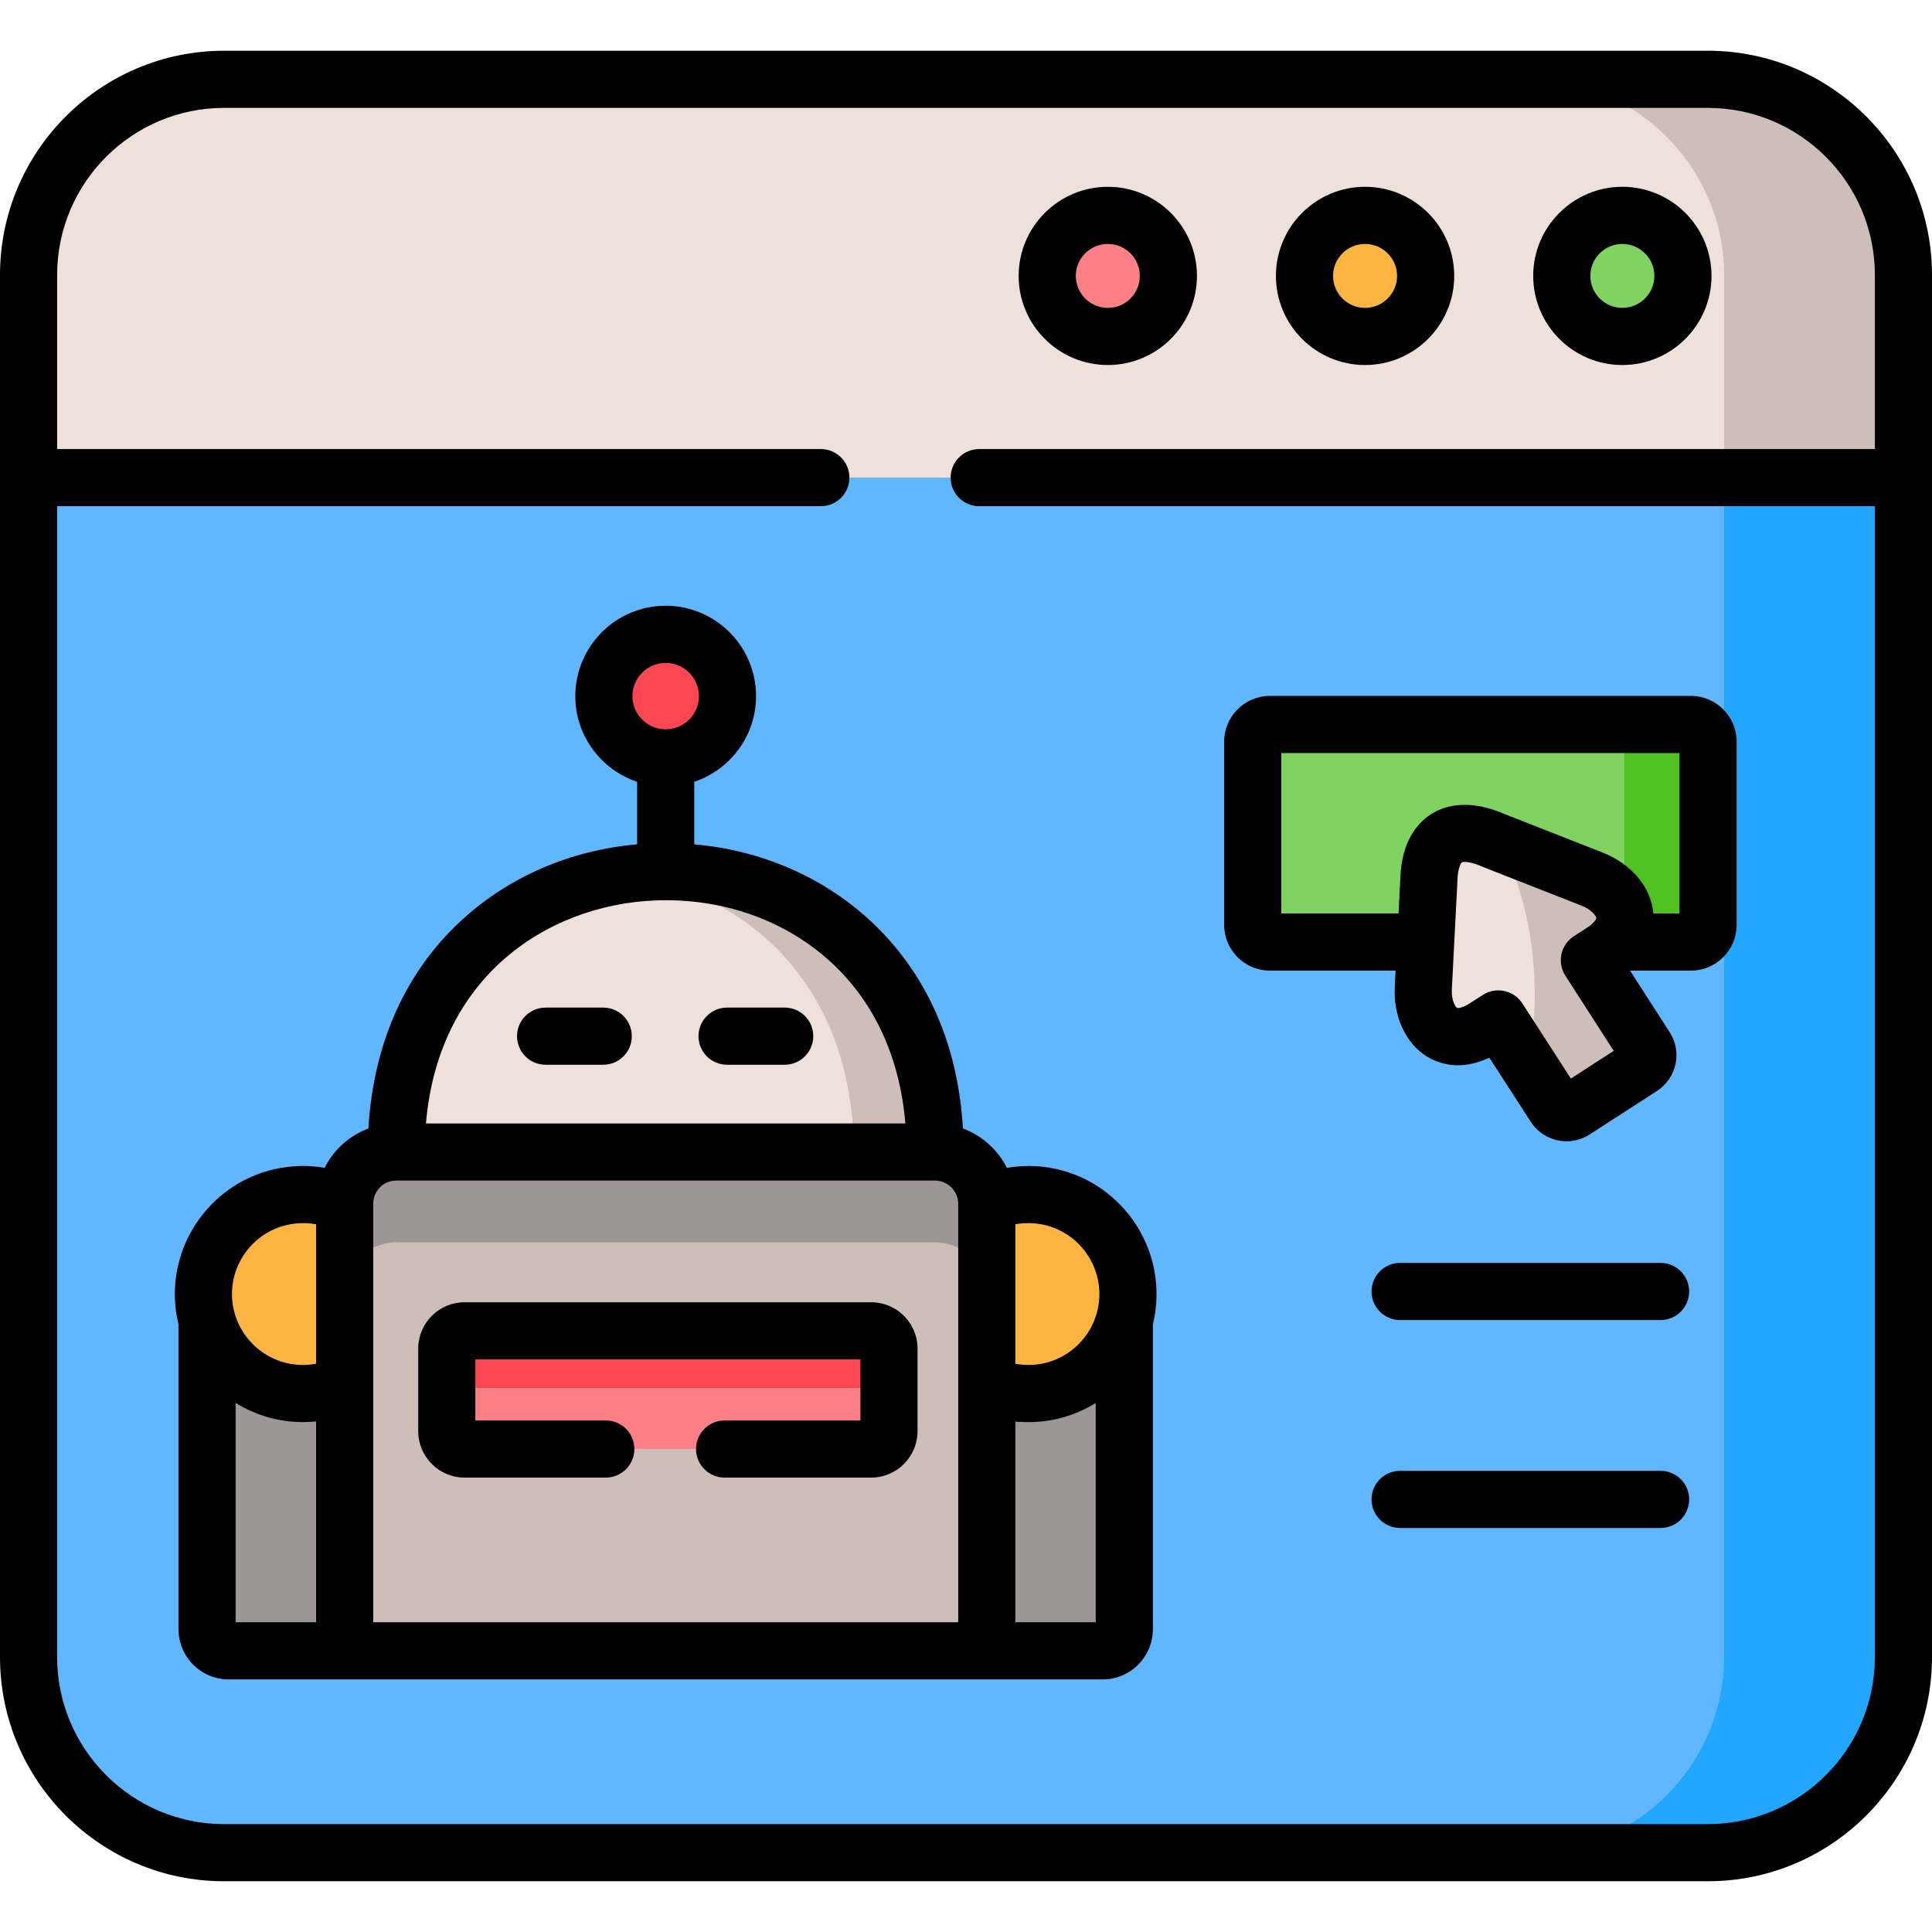 <svg id="Capa_1" enable-background="new 0 0 512 512" height="512" viewBox="0 0 512 512" width="512" xmlns="http://www.w3.org/2000/svg"><g><g><path clip-rule="evenodd" d="m452.598 21.021h-393.224c-28.48 0-51.803 23.328-51.803 51.843v53.714l247.281 24.036 249.577-24.036v-53.714c0-28.515-23.323-51.843-51.831-51.843z" fill="#eee1dc" fill-rule="evenodd"/></g><g><path clip-rule="evenodd" d="m7.571 126.577v312.559c0 28.515 23.323 51.843 51.803 51.843h393.224c28.508 0 51.831-23.328 51.831-51.843v-312.559z" fill="#60b7ff" fill-rule="evenodd"/></g><g><path clip-rule="evenodd" d="m456.905 131.169v307.967c0 28.515-23.323 51.843-51.831 51.843h47.524c28.508 0 51.831-23.328 51.831-51.843v-312.559h-47.524z" fill="#22a6fe" fill-rule="evenodd"/></g><g><path clip-rule="evenodd" d="m452.598 21.021h-47.524c28.508 0 51.831 23.328 51.831 51.843v53.714h47.524v-53.714c0-28.515-23.323-51.843-51.831-51.843z" fill="#cdbeb9" fill-rule="evenodd"/></g><g><path clip-rule="evenodd" d="m54.868 339.759v91.979c0 3.175 2.579 5.754 5.724 5.754h30.748l12.781-32.795-12.781-48.016c-2.862 1.304-1.275 1.814-9.267 2.353-8.02.538-23.946-7.427-27.205-19.275z" fill="#9d9696" fill-rule="evenodd"/></g><g><path clip-rule="evenodd" d="m78.502 316.63c-14.538.964-25.505 13.549-24.541 28.09.142 1.814.453 3.571.907 5.244 3.259 11.848 14.481 20.153 27.205 19.275 3.287-.227 6.404-1.049 9.267-2.353l12.781-22.449-12.781-25.455c-3.883-1.814-8.275-2.664-12.838-2.352z" fill="#fdb440" fill-rule="evenodd"/></g><g><path clip-rule="evenodd" d="m261.512 356.681-19.894 41.185 19.894 39.626h30.719c3.146 0 5.724-2.579 5.724-5.754v-91.979c-3.259 11.848-19.185 19.813-27.177 19.275-8.019-.539-6.432-1.049-9.266-2.353z" fill="#9d9696" fill-rule="evenodd"/></g><g><path clip-rule="evenodd" d="m274.321 316.63c-4.563-.312-8.927.539-12.809 2.353l-15.841 25.454 15.841 22.449c2.834 1.304 5.951 2.126 9.267 2.353 12.696.879 23.918-7.426 27.177-19.275.482-1.672.765-3.43.907-5.244.962-14.541-10.005-27.126-24.542-28.09z" fill="#fdb440" fill-rule="evenodd"/></g><g><path clip-rule="evenodd" d="m247.824 305.292c0-99.065-142.826-99.065-142.826 0z" fill="#eee1dc" fill-rule="evenodd"/></g><g><path clip-rule="evenodd" d="m176.411 168.103c-9.04 0-16.38 7.313-16.38 16.383 0 9.042 7.34 16.383 16.38 16.383s16.38-7.341 16.38-16.383c0-9.07-7.34-16.383-16.38-16.383z" fill="#fd4755" fill-rule="evenodd"/></g><g><path clip-rule="evenodd" d="m331.99 196.533v48.583c0 2.494 2.04 4.535 4.534 4.535h111.597c2.494 0 4.534-2.041 4.534-4.535v-48.583c0-2.494-2.04-4.535-4.534-4.535h-111.597c-2.494-.001-4.534 2.04-4.534 4.535z" fill="#80d261" fill-rule="evenodd"/></g><g><path clip-rule="evenodd" d="m396.034 222.808c-10.712-4.734-16.436-.539-17.286 8.787l-.935 18.056-.623 12.188c-.425 8.418 5.299 16.837 15.671 10.884l4.222-2.693 14.934 23.129c1.105 1.729 3.429 2.239 5.129 1.134l17.854-11.535c1.729-1.105 2.239-3.43 1.105-5.13l-14.906-23.158 4.194-2.721c.964-.68 1.757-1.389 2.437-2.098 6.178-6.548 1.19-13.917-5.894-16.667z" fill="#eee1dc" fill-rule="evenodd"/></g><g><path clip-rule="evenodd" d="m293.591 57.076c-8.87 0-16.068 7.171-16.068 16.043s7.198 16.043 16.068 16.043c8.842 0 16.04-7.171 16.04-16.043-.001-8.872-7.198-16.043-16.04-16.043z" fill="#fd8087" fill-rule="evenodd"/></g><g><path clip-rule="evenodd" d="m361.745 57.076c-8.842 0-16.04 7.171-16.04 16.043s7.198 16.043 16.04 16.043c8.87 0 16.068-7.171 16.068-16.043s-7.198-16.043-16.068-16.043z" fill="#fdb440" fill-rule="evenodd"/></g><g><path clip-rule="evenodd" d="m429.927 57.076c-8.842 0-16.04 7.171-16.04 16.043s7.198 16.043 16.04 16.043c8.87 0 16.068-7.171 16.068-16.043s-7.198-16.043-16.068-16.043z" fill="#80d261" fill-rule="evenodd"/></g><g><path clip-rule="evenodd" d="m104.999 305.292c-7.51 0-13.659 6.151-13.659 13.691v30.981 16.922 70.607h170.172v-70.607-16.922-30.981c0-7.54-6.178-13.691-13.687-13.691z" fill="#cdbeb9" fill-rule="evenodd"/></g><g><path clip-rule="evenodd" d="m247.824 305.292h-142.825c-7.51 0-13.659 6.151-13.659 13.691v23.951c0-7.54 6.149-13.691 13.659-13.691h142.826c7.51 0 13.687 6.151 13.687 13.691v-23.951c0-7.54-6.178-13.691-13.688-13.691z" fill="#9d9696" fill-rule="evenodd"/></g><g><path clip-rule="evenodd" d="m165.615 231.737c31.767 4.507 60.616 29.025 60.616 73.555h21.594c-.001-54.536-43.302-79.054-82.21-73.555z" fill="#cdbeb9" fill-rule="evenodd"/></g><g><path clip-rule="evenodd" d="m118.403 357.39v21.882c0 2.608 2.125 4.734 4.733 4.734h107.743c2.579 0 4.704-2.126 4.704-4.734v-21.882c0-2.579-2.125-4.705-4.704-4.705h-107.744c-2.607 0-4.732 2.125-4.732 4.705z" fill="#fd8087" fill-rule="evenodd"/></g><g><path clip-rule="evenodd" d="m123.135 352.685c-2.607 0-4.733 2.126-4.733 4.705v15.164c0 2.579 2.125-4.734 4.733-4.734h107.743c2.579 0 4.704 2.126 4.704 4.734v-15.164c0-2.579-2.125-4.705-4.704-4.705z" fill="#fd4755" fill-rule="evenodd"/></g><g><path clip-rule="evenodd" d="m430.466 196.533v48.583c0 2.494-2.012 4.535-4.506 4.535h22.161c2.494 0 4.534-2.041 4.534-4.535v-48.583c0-2.494-2.04-4.535-4.534-4.535h-22.161c2.494-.001 4.506 2.04 4.506 4.535z" fill="#4fc122" fill-rule="evenodd"/></g><g><path clip-rule="evenodd" d="m405.726 249.651c.652 4.535.992 9.212.992 14.031 0 6.434-.623 12.642-1.757 18.538l7.056 10.941c1.105 1.729 3.429 2.239 5.129 1.134l17.854-11.537c1.729-1.105 2.239-3.43 1.105-5.13l-14.906-23.158 4.194-2.721c.964-.68 1.757-1.389 2.437-2.098 6.178-6.548 1.19-13.917-5.894-16.667l-24.258-9.524c3.854 7.682 6.66 16.554 8.048 26.191z" fill="#cdbeb9" fill-rule="evenodd"/></g><g><path d="m452.598 13.448h-393.224c-32.739 0-59.374 26.654-59.374 59.416v366.272c0 32.762 26.635 59.415 59.374 59.415h393.224c32.754 0 59.402-26.654 59.402-59.415v-366.272c0-32.762-26.648-59.416-59.402-59.416zm0 469.959h-393.224c-24.39 0-44.231-19.859-44.231-44.27v-304.987h202.388c4.181 0 7.571-3.39 7.571-7.573s-3.39-7.573-7.571-7.573h-202.389v-46.14c0-24.411 19.842-44.271 44.231-44.271h393.224c24.405 0 44.26 19.86 44.26 44.271v46.14h-237.357c-4.181 0-7.571 3.39-7.571 7.573s3.39 7.573 7.571 7.573h237.358v304.987c0 24.41-19.855 44.27-44.26 44.27z"/><path d="m440.072 334.681h-69.032c-4.181 0-7.571 3.39-7.571 7.573s3.39 7.573 7.571 7.573h69.032c4.181 0 7.571-3.39 7.571-7.573s-3.389-7.573-7.571-7.573z"/><path d="m440.072 389.783h-69.032c-4.181 0-7.571 3.39-7.571 7.573s3.39 7.573 7.571 7.573h69.032c4.181 0 7.571-3.39 7.571-7.573s-3.389-7.573-7.571-7.573z"/><path d="m429.927 96.735c13.034 0 23.639-10.594 23.639-23.616s-10.604-23.616-23.639-23.616c-13.019 0-23.611 10.594-23.611 23.616s10.592 23.616 23.611 23.616zm0-32.086c4.685 0 8.497 3.8 8.497 8.47s-3.811 8.47-8.497 8.47c-4.67 0-8.469-3.8-8.469-8.47s3.8-8.47 8.469-8.47z"/><path d="m361.745 96.735c13.035 0 23.639-10.594 23.639-23.616s-10.604-23.616-23.639-23.616c-13.019 0-23.61 10.594-23.61 23.616s10.591 23.616 23.61 23.616zm0-32.086c4.685 0 8.497 3.8 8.497 8.47s-3.812 8.47-8.497 8.47c-4.67 0-8.468-3.8-8.468-8.47s3.798-8.47 8.468-8.47z"/><path d="m293.591 96.735c13.019 0 23.611-10.594 23.611-23.616s-10.592-23.616-23.611-23.616c-13.034 0-23.639 10.594-23.639 23.616s10.604 23.616 23.639 23.616zm0-32.086c4.67 0 8.469 3.8 8.469 8.47s-3.799 8.47-8.469 8.47c-4.685 0-8.497-3.8-8.497-8.47s3.812-8.47 8.497-8.47z"/><path d="m448.12 184.424h-111.596c-6.675 0-12.105 5.432-12.105 12.109v48.583c0 6.676 5.431 12.108 12.105 12.108h33.322l-.218 4.234c-.402 7.958 2.893 15.075 8.599 18.576 2.859 1.753 8.639 3.961 16.474.266l10.937 16.939c1.632 2.554 4.167 4.314 7.136 4.956.803.174 1.611.26 2.413.26 2.142 0 4.236-.613 6.07-1.801l17.823-11.516c2.535-1.623 4.343-4.244 4.961-7.193.618-2.95.052-5.95-1.595-8.456l-10.47-16.266h16.145c6.675 0 12.105-5.431 12.105-12.108v-48.583c0-6.676-5.431-12.108-12.106-12.108zm-31.824 101.404-12.853-19.906c-1.448-2.243-3.881-3.466-6.367-3.466-1.393 0-2.803.385-4.064 1.188l-4.057 2.588c-1.815 1.014-2.718.948-2.812.89-.537-.329-1.531-2.161-1.393-4.893l1.55-30.081c.258-2.599.977-3.543 1.111-3.622.257-.151 1.952-.386 5.563 1.209.097.043.194.084.292.122l25.919 10.182c2.538.99 3.793 2.644 3.872 3.269.023.18-.421 1.058-1.962 2.202l-4.017 2.606c-3.499 2.27-4.504 6.945-2.245 10.453l12.822 19.92zm28.788-43.75h-6.935c-.019-.24-.043-.469-.071-.686-.848-6.648-5.979-12.573-13.375-15.457l-25.763-10.12c-9.384-4.099-15.622-2.453-19.21-.342-3.431 2.019-7.694 6.337-8.523 15.435-.009.099-.016.198-.021.298l-.56 10.872h-31.066v-42.508h105.523v42.508z"/><path d="m274.838 309.075c-2.689-.182-5.378-.034-8.005.41-2.407-4.785-6.573-8.539-11.641-10.422-1.31-22.393-9.714-41.339-24.545-55.056-12.582-11.637-28.934-18.689-46.665-20.254v-16.572c9.506-3.174 16.38-12.145 16.38-22.696 0-13.209-10.744-23.956-23.951-23.956s-23.951 10.746-23.951 23.956c0 10.551 6.873 19.523 16.38 22.696v16.572c-17.731 1.565-34.083 8.617-46.665 20.254-14.832 13.717-23.236 32.665-24.545 55.059-5.056 1.883-9.199 5.631-11.598 10.417-2.636-.448-5.333-.596-8.031-.41-18.66 1.237-32.833 17.452-31.594 36.162.134 1.958.441 3.863.889 5.709v80.794c0 7.348 5.964 13.326 13.296 13.326h30.748 170.172 30.719c7.331 0 13.296-5.978 13.296-13.326v-80.783c.451-1.866.756-3.78.89-5.735 1.238-18.694-12.935-34.909-31.579-36.145zm-191.069 120.844h-21.33v-58.135c5.21 3.23 11.328 5.087 17.819 5.087.541 0 2.094-.062 2.335-.079.393-.027.785-.062 1.175-.102v53.229zm0-68.52c-.73.138-1.467.231-2.211.283-8.955.599-16.88-5.187-19.312-13.448-.026-.093-.052-.188-.078-.28-.013-.049-.032-.095-.046-.143-.311-1.156-.521-2.355-.606-3.593-.686-10.361 7.158-19.347 17.504-20.033.439-.03.878-.045 1.315-.045 1.16 0 2.31.105 3.434.312zm83.834-176.913c0-4.858 3.952-8.81 8.809-8.81s8.809 3.952 8.809 8.81c0 4.842-3.952 8.783-8.809 8.783s-8.809-3.941-8.809-8.783zm8.808 54.079c16.797 0 32.408 5.882 43.956 16.563 11.396 10.538 18.085 25.156 19.57 42.591h-127.053c3.439-40.576 34.526-59.154 63.527-59.154zm77.53 128.32v63.034h-155.03v-63.034-47.902c0-3.374 2.731-6.118 6.088-6.118h142.825c3.315 0 6.116 2.802 6.116 6.118v47.902zm36.443 63.034h-21.302v-53.227c.39.04.828.288 1.173.101h.001.005c.789.054 1.574.081 2.357.081 6.329 0 12.436-1.758 17.765-5.067v58.112zm.924-85.716c-.083 1.216-.285 2.406-.59 3.559-.02.065-.045.127-.063.193-.032.115-.069.235-.103.352-1.003 3.373-2.925 6.408-5.643 8.782-3.784 3.303-8.616 4.932-13.615 4.593-.747-.051-1.485-.145-2.212-.279v-36.959c1.532-.282 3.116-.367 4.737-.258 10.33.685 18.175 9.672 17.489 20.017z"/><path d="m230.878 345.112h-107.771c-6.769 0-12.275 5.507-12.275 12.278v21.883c0 6.786 5.507 12.306 12.275 12.306h37.435c4.181 0 7.571-3.39 7.571-7.573s-3.39-7.573-7.571-7.573h-34.568v-16.175h102.037v16.175h-35.985c-4.181 0-7.571 3.39-7.571 7.573s3.39 7.573 7.571 7.573h38.852c6.769 0 12.275-5.52 12.275-12.306v-21.883c0-6.771-5.507-12.278-12.275-12.278z"/><path d="m159.862 267.022h-15.274c-4.181 0-7.571 3.39-7.571 7.573s3.39 7.573 7.571 7.573h15.274c4.181 0 7.571-3.39 7.571-7.573s-3.39-7.573-7.571-7.573z"/><path d="m207.952 267.022h-15.274c-4.181 0-7.571 3.39-7.571 7.573s3.39 7.573 7.571 7.573h15.274c4.181 0 7.571-3.39 7.571-7.573s-3.389-7.573-7.571-7.573z"/></g></g></svg>